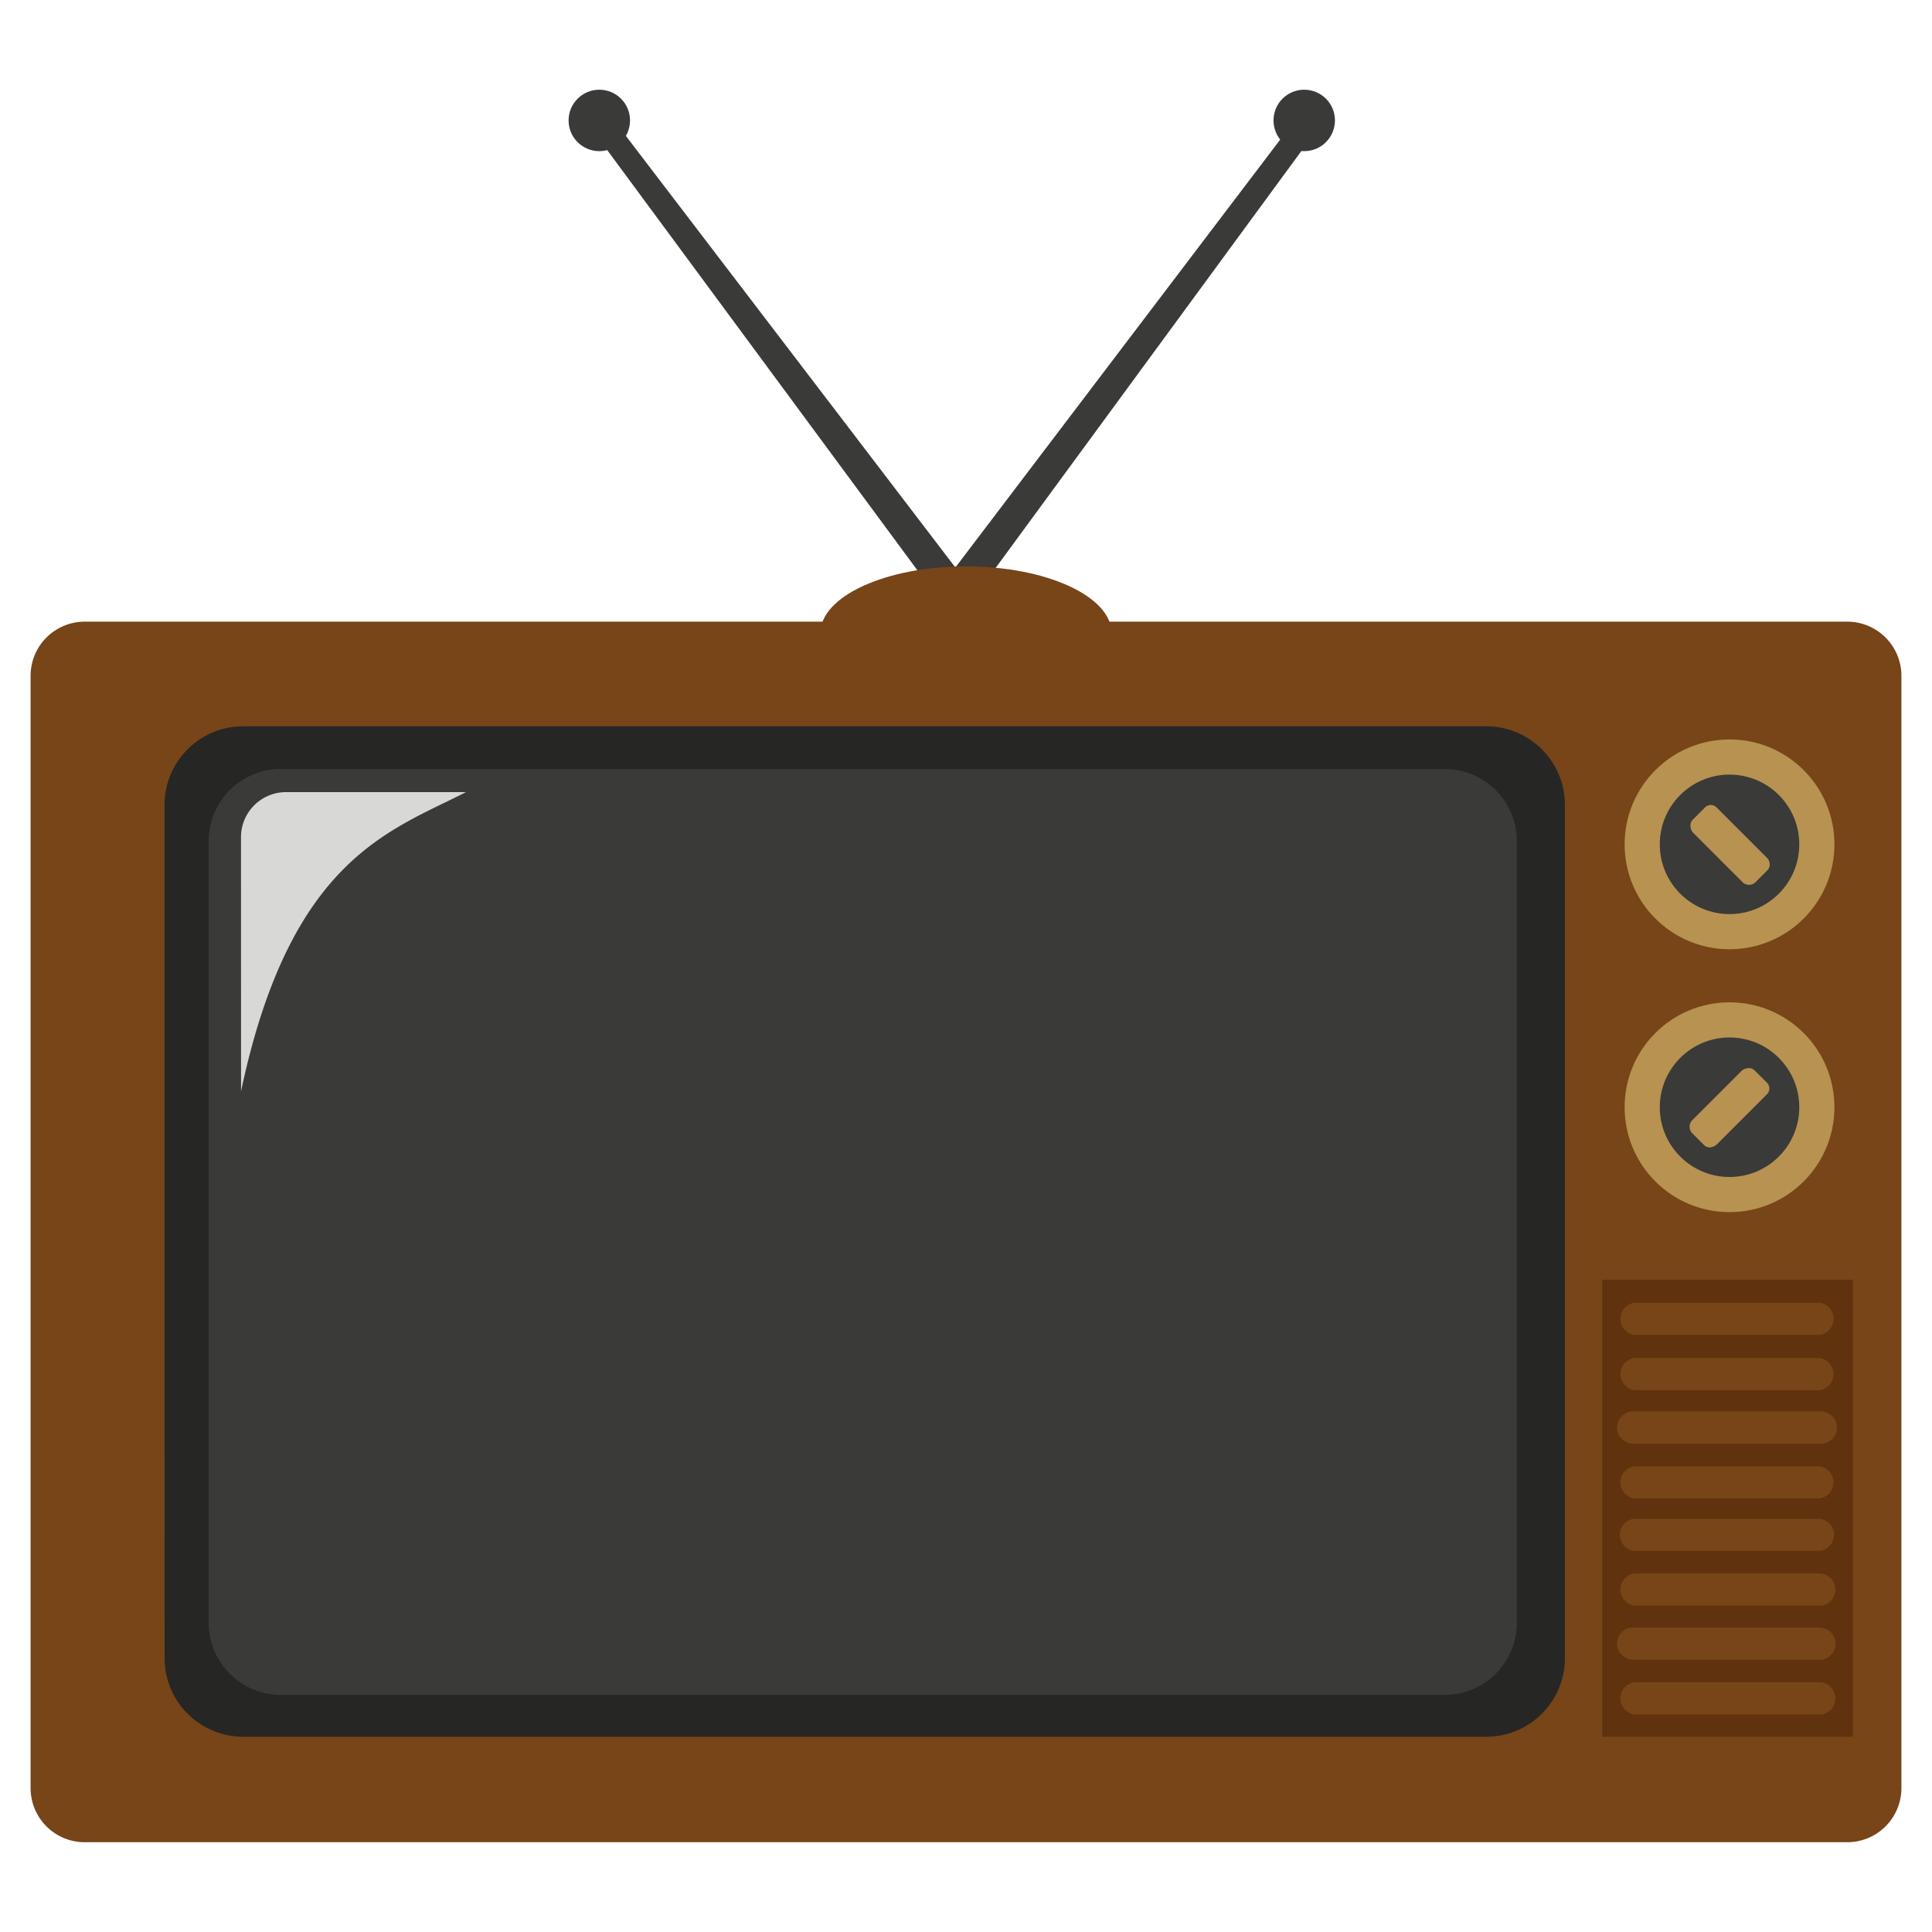 <?xml-stylesheet type="text/css" href="../main.css" ?>
<svg id="tv" data-name="Layer 1" 
    xmlns="http://www.w3.org/2000/svg" 
    xmlns:xlink="http://www.w3.org/1999/xlink" viewBox="0 0 300 300">
    <defs>
        <style>.cls-1{fill:#774518;}.cls-2{fill:#60320d;}.cls-3{fill:#262625;}.cls-4{fill:#3a3a38;}.cls-5{fill:#d8d8d7;}.cls-6{fill:#b79251;}</style>
    </defs>
    <title>icons</title>
    <path class="cls-1" d="M295.25,277.66a8.41,8.41,0,0,1-8.41,8.4H13.16a8.41,8.41,0,0,1-8.41-8.4V104.93a8.41,8.41,0,0,1,8.41-8.4H286.84a8.41,8.41,0,0,1,8.41,8.4Z"/>
    <rect class="cls-2" x="248.8" y="198.71" width="38.91" height="70.98"/>
    <path class="cls-1" d="M282.51,207.29H253.82a2.52,2.52,0,0,1,0-5h28.69a2.52,2.52,0,0,1,0,5Z"/>
    <path class="cls-1" d="M282.51,215.87H253.82a2.52,2.52,0,0,1,0-5h28.69a2.52,2.52,0,0,1,0,5Z"/>
    <path class="cls-1" d="M282.51,224.18H253.82a2.51,2.51,0,1,1,0-5h28.69a2.51,2.51,0,1,1,0,5Z"/>
    <path class="cls-1" d="M282.51,232.68H253.82a2.52,2.52,0,0,1,0-5h28.69a2.52,2.52,0,0,1,0,5Z"/>
    <path class="cls-1" d="M282.51,240.82H253.82a2.51,2.51,0,0,1,0-5h28.69a2.51,2.51,0,0,1,0,5Z"/>
    <path class="cls-1" d="M282.51,249.32H253.82a2.52,2.52,0,0,1,0-5h28.69A2.51,2.51,0,0,1,285,246.8,2.46,2.46,0,0,1,282.51,249.32Z"/>
    <path class="cls-1" d="M282.51,257.72H253.82a2.51,2.51,0,1,1,0-5h28.69a2.51,2.51,0,0,1,2.51,2.51A2.45,2.45,0,0,1,282.51,257.72Z"/>
    <path class="cls-1" d="M282.51,266.22H253.82a2.52,2.52,0,0,1,0-5h28.69A2.51,2.51,0,0,1,285,263.7,2.46,2.46,0,0,1,282.51,266.22Z"/>
    <path class="cls-3" d="M25.55,125a12.21,12.21,0,0,1,12.22-12.22h193A12.21,12.21,0,0,1,243,125V257.46a12.21,12.21,0,0,1-12.22,12.22h-193a12.21,12.21,0,0,1-12.22-12.22Z"/>
    <path class="cls-4 color" d="M32.4,130.59a11.2,11.2,0,0,1,11.18-11.18H224.36a11.21,11.21,0,0,1,11.18,11.18V252a11.21,11.21,0,0,1-11.18,11.18H43.58A11.2,11.2,0,0,1,32.4,252Z"/>
    <path class="cls-5" d="M37.42,129.89A7,7,0,0,1,44.36,123h28c-11.87,6.07-27.3,10.4-34.93,46.45Z"/>
    <circle class="cls-6" cx="268.56" cy="131.11" r="16.29"/>
    <circle class="cls-4" cx="268.56" cy="131.11" r="10.83"/>
    <path class="cls-6 knob" d="M274.36,133.19l-7.8-7.8a1.26,1.26,0,0,0-1.82,0l-1.9,1.9a1.32,1.32,0,0,0-.35,1,1.77,1.77,0,0,0,.35.95l7.8,7.8a1.46,1.46,0,0,0,1.9,0l1.91-1.91a1.29,1.29,0,0,0,.35-1A1.39,1.39,0,0,0,274.36,133.19Z"/>
    <circle class="cls-6" cx="268.56" cy="171.93" r="16.29"/>
    <circle class="cls-4" cx="268.56" cy="171.93" r="10.83"/>
    <path class="cls-6" d="M266.56,177.73l7.8-7.8a1.26,1.26,0,0,0,0-1.82l-1.9-1.9a1.32,1.32,0,0,0-1-.35,1.77,1.77,0,0,0-.95.35l-7.8,7.8a1.46,1.46,0,0,0,0,1.9l1.91,1.91a1.29,1.29,0,0,0,.95.35A1.94,1.94,0,0,0,266.56,177.73Z"/>
    <path class="cls-4" d="M203.56,18.36a1.79,1.79,0,0,0-2.51.34l-52.7,69.42-53-69.42a1.8,1.8,0,0,0-2.86,2.17l53.74,72.8a2.56,2.56,0,0,0,2,1h.35a2.32,2.32,0,0,0,2-1l53.39-72.8A1.72,1.72,0,0,0,203.56,18.36Z"/>
    <circle class="cls-4" cx="202.52" cy="18.7" r="4.77"/>
    <circle class="cls-4" cx="93.06" cy="18.7" r="4.77"/>
    <ellipse class="cls-1" cx="150" cy="98.35" rx="22.62" ry="10.4"/>
</svg>